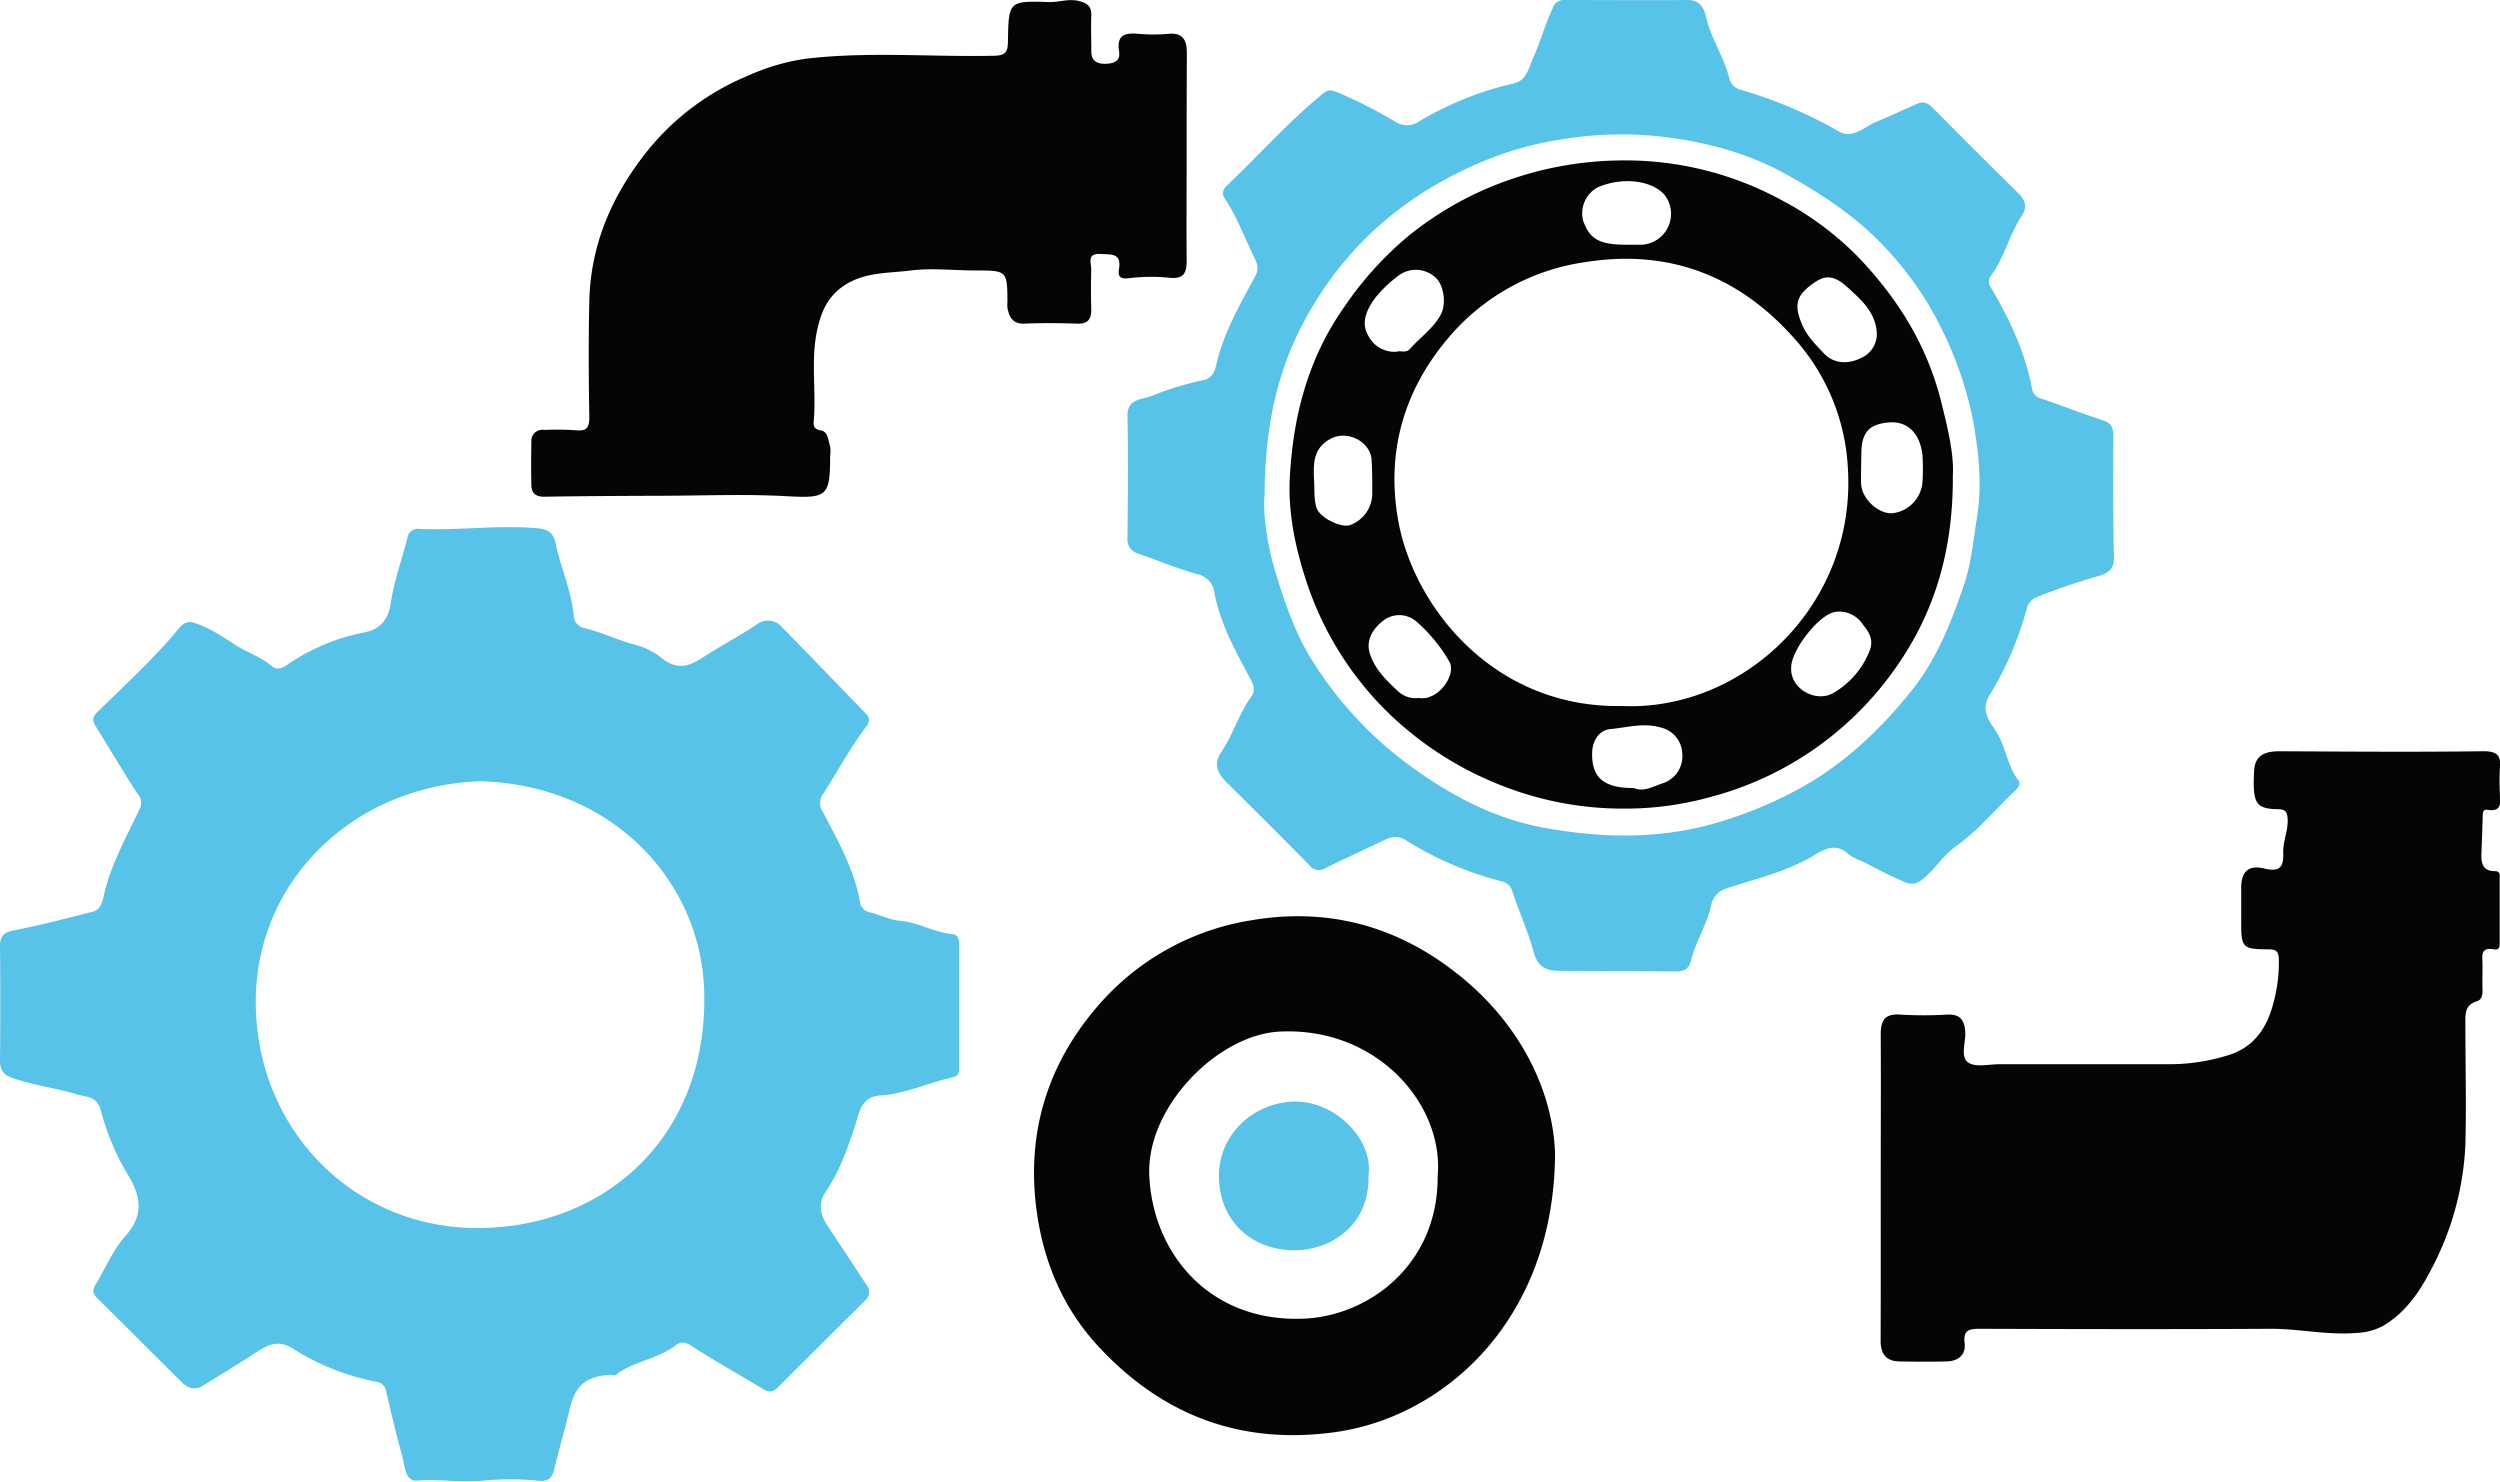 <?xml version="1.0" encoding="UTF-8" standalone="no"?><svg xmlns="http://www.w3.org/2000/svg" viewBox="0 0 519.4 307.83"><defs><style>.cls-1{fill:#58c3e8;}.cls-2{fill:#050507;}</style></defs><g id="Слой_2" data-name="Слой 2"><g id="Слой_1-2" data-name="Слой 1"><path class="cls-1" d="M39.82,129.26c3.33.91,6.18,2.84,9,4.68,2.48,1.62,5.38,2.5,7.66,4.47,1.26,1.08,2.6.11,3.55-.53a42.17,42.17,0,0,1,15.52-6.46c4-.76,5.22-3.31,5.65-6.22.69-4.6,2.28-8.89,3.42-13.32a2.2,2.2,0,0,1,2.48-2c8.17.38,16.32-.85,24.5-.13,2.07.18,3.32.78,3.8,3,1.07,5.08,3.28,9.88,3.79,15.11a2.76,2.76,0,0,0,2,2.59c3.76.83,7.19,2.6,10.88,3.54a14,14,0,0,1,5.26,2.62c3.13,2.56,5.63,2,8.6.05,3.65-2.4,7.55-4.43,11.19-6.84a3.81,3.81,0,0,1,5.4.54c5.8,5.9,11.52,11.87,17.27,17.81a1.79,1.79,0,0,1,.32,2.58c-3.39,4.48-6.05,9.42-9.06,14.14a3.16,3.16,0,0,0-.11,3.75c3.12,6,6.47,11.84,7.71,18.59a2.47,2.47,0,0,0,1.91,2.28c2.17.51,4.27,1.61,6.45,1.79,3.77.33,7,2.4,10.75,2.76,1.25.12,1.49,1,1.49,2.08q0,12.95,0,25.88c0,.93-.15,1.56-1.31,1.81-5,1.08-9.79,3.43-15,3.75-4,.24-4.37,3.43-5.2,6-1.58,4.82-3.23,9.62-6.06,13.8-2.11,3.13-1,5.45.72,8q3.88,5.85,7.71,11.71a2.28,2.28,0,0,1-.45,3.17q-9.07,9-18.11,18.05c-1,1-1.88,1-3.12.22-4.89-3-9.95-5.75-14.75-8.9-1.41-.93-2.33-.89-3.41-.06-3.71,2.85-8.64,3.2-12.34,6.06-.26.2-.81,0-1.22,0-5.08.38-7.15,2.19-8.35,7.1-1,4.21-2.21,8.38-3.25,12.59-.46,1.89-1.32,2.54-3.41,2.3a59.17,59.17,0,0,0-11.9.05c-4.36.37-8.73-.43-13.17-.06-2.52.21-2.52-3.22-3.09-5.21-1.26-4.4-2.26-8.88-3.32-13.34a2.34,2.34,0,0,0-2.13-2,50.39,50.39,0,0,1-16.91-6.67c-3-2-5-1.27-7.45.25Q48,284.34,42.13,287.9c-1.64,1-3.12.52-4.38-.74-5.89-5.85-11.75-11.73-17.66-17.57-1-1-.77-1.82-.15-2.85,2-3.28,3.48-7,6-9.79,3.9-4.41,3.5-8.19.59-12.95a50.83,50.83,0,0,1-5.58-13.29c-.79-3-3.08-2.78-4.67-3.27-4.54-1.4-9.33-1.91-13.85-3.54C.55,223.23,0,222.19,0,220.31q.12-11.81,0-23.61c0-2.1.64-3,2.84-3.39,5.52-1.08,11-2.52,16.43-3.9,1.89-.48,2.11-2.59,2.41-3.84,1.49-6.18,4.57-11.63,7.22-17.28a2.77,2.77,0,0,0-.29-3.34c-3.05-4.62-5.81-9.42-8.76-14.1-.8-1.27-.56-2,.47-3,5.54-5.43,11.27-10.67,16.28-16.61C37.41,130.26,38.2,129.08,39.82,129.26ZM100,162.31c-26.39.77-47.19,20.69-46.86,46.43.34,26.3,20.62,46.61,46.43,46.4,26.39-.21,47.76-19.26,46.72-49.53C145.53,183.42,127.7,163.24,100,162.31Z"/><path class="cls-1" d="M396.12,183.45c-2.18-1-5.12-2.29-7.89-3.84-1.4-.78-3.14-1.22-4.2-2.19-2.53-2.33-5.06-1-6.92.13-5.68,3.52-12.1,4.92-18.28,7a4.43,4.43,0,0,0-3.29,3.42c-.89,4.12-3.26,7.65-4.25,11.71-.37,1.53-1.38,2.18-3.08,2.15-8.1-.11-16.19-.09-24.28-.13-2.67,0-4.45-.83-5.27-3.83-1.18-4.34-3.08-8.48-4.48-12.77a2.86,2.86,0,0,0-2.23-2,69.71,69.71,0,0,1-19.84-8.52c-1.86-1.12-3.06-.71-4.62,0-4,1.94-8.09,3.78-12.09,5.77a2.46,2.46,0,0,1-3.35-.58c-5.66-5.77-11.41-11.47-17.15-17.17-1.92-1.91-2.93-3.78-1.12-6.44,2.43-3.58,3.6-7.88,6.17-11.41.77-1.06.68-2.08,0-3.38-3.16-5.94-6.52-11.79-7.71-18.59a4.34,4.34,0,0,0-3.32-3.44c-4.17-1.17-8.2-2.84-12.29-4.27a3.08,3.08,0,0,1-2.39-3.32c.09-8.41.19-16.82,0-25.23-.09-3.81,3.09-3.45,5-4.26a68,68,0,0,1,10.93-3.33c2.13-.5,2.36-2.53,2.64-3.66,1.59-6.49,4.89-12.16,8-17.94.76-1.43.44-2.51-.23-3.85-2-4.08-3.57-8.4-6.11-12.22-.74-1.12-.36-2,.53-2.81,6.66-6.28,12.71-13.2,19.87-19,1.13-.91,1.75-.76,3-.27A98.34,98.34,0,0,1,290,25.36a4.38,4.38,0,0,0,4.35.15,67.48,67.48,0,0,1,20.29-8.21c2.55-.62,3-3.31,3.95-5.41,1.49-3.32,2.4-6.84,4-10.15A2.35,2.35,0,0,1,325.09,0c8.52,0,17.05.07,25.57,0,2.44,0,3.37,1.63,3.73,3.3,1,4.6,3.77,8.46,4.9,13a3.19,3.19,0,0,0,2.34,2.35,93.09,93.09,0,0,1,20.56,8.74c2.76,1.53,5.33-1.17,7.9-2.21,2.89-1.16,5.68-2.56,8.56-3.74,1.09-.44,2,.09,2.87.94q8.89,9,17.87,17.83c1.36,1.35,1.84,2.81.7,4.54-2.59,3.9-3.61,8.61-6.37,12.42a2.07,2.07,0,0,0-.06,2.62c3.87,6.58,7.13,13.43,8.51,21a2.49,2.49,0,0,0,1.86,2c4.29,1.44,8.5,3.11,12.79,4.51,1.76.57,2.26,1.47,2.25,3.25-.05,8.38-.08,16.78.12,25.16.06,2.47-1,3.27-3.1,3.94a131.67,131.67,0,0,0-12.74,4.32,3.57,3.57,0,0,0-2.17,2.12,68.74,68.74,0,0,1-7.88,18.41c-1.92,3.17.11,5.45,1.41,7.47,2.05,3.21,2.3,7.12,4.62,10.15.7.93-.31,1.8-1,2.46-4,3.78-7.49,8.08-12,11.26-2.52,1.76-4.1,4.41-6.38,6.39C399,183,398.25,183.92,396.12,183.45Zm-133.4-80.39c-.31,3.16.33,9.29,2.12,15.29,1.93,6.44,4.08,12.89,7.6,18.58a78.75,78.75,0,0,0,20.92,22.47c8.15,5.92,17.12,10.62,26.94,12.48,12.44,2.34,25.09,2.59,37.46-1.27a87.35,87.35,0,0,0,15.91-6.67c9.37-5.11,16.93-12.27,23.55-20.54,5.19-6.51,8.15-14.06,10.8-21.84,1.56-4.58,1.94-9.28,2.71-14,1.1-6.67.39-13.16-.69-19.58a75.76,75.76,0,0,0-6.59-19.53,67.44,67.44,0,0,0-11.6-16.81c-5.79-6.3-12.83-11-20.34-15.2-8.51-4.79-17.71-7.13-27-8.13a75.15,75.15,0,0,0-18.79.45,70.87,70.87,0,0,0-15.72,4c-16.18,6.36-29.05,16.6-37.85,31.83C265.77,75.62,262.82,87.37,262.72,103.06Z"/><path class="cls-2" d="M390.74,246.62c0-10.57.06-21.14,0-31.7,0-3,.9-4.36,4.1-4.13a78.64,78.64,0,0,0,9.71,0c2.68-.13,3.6,1.15,3.75,3.58.14,2.2-1.08,5.19.6,6.37,1.53,1.08,4.35.35,6.6.36,11.87,0,23.74,0,35.61,0a40.66,40.66,0,0,0,11.56-1.79c5.89-1.69,8.56-6.16,9.85-11.7a31.51,31.51,0,0,0,.93-8.23c-.05-1.71-.5-2.14-2.2-2.15-5.38,0-5.62-.37-5.62-5.66,0-2.37,0-4.75,0-7.12,0-3.35,1.5-4.81,4.84-4s4-.47,3.89-3.33c-.07-2.36,1.06-4.58.92-7-.09-1.5-.52-2-2.09-2-4.56-.11-5.18-1.2-4.89-7.78.14-3.12,1.74-4.27,5.39-4.26,14,.07,28.06.18,42.08,0,3.15-.05,3.91.92,3.6,3.73a46.11,46.11,0,0,0,0,4.85c0,1.79.73,4.11-2.64,3.58-1-.17-.91.9-.93,1.65-.07,2.37-.15,4.73-.25,7.1-.08,2,0,4,2.78,4,1.2,0,1,.81,1,1.54v13.26c0,.81,0,1.65-1.15,1.45-2.95-.56-2.43,1.45-2.41,3.14s-.07,3.45,0,5.17c.05,1.08-.15,2.16-1.12,2.45-2.65.8-2.45,2.77-2.44,4.85,0,8.3.22,16.61,0,24.9A60.81,60.81,0,0,1,505,263.93c-2.4,4.66-5.3,8.78-9.84,11.51a12.77,12.77,0,0,1-5.58,1.49c-6,.51-11.93-.89-17.93-.86-20.07.11-40.15.07-60.22,0-2.28,0-3.59.2-3.26,3,.28,2.46-1.36,3.72-3.74,3.78-3.23.09-6.47.06-9.71,0-2.75,0-4-1.46-4-4.24C390.76,268,390.74,257.29,390.74,246.62Z"/><path class="cls-2" d="M246.54,32.86c0,7.11-.06,14.23,0,21.34,0,2.52-.63,3.79-3.5,3.52a37.36,37.36,0,0,0-8.39.07c-2,.26-2.42-.35-2.16-1.95.53-3.32-1.63-2.93-3.77-3.07-3-.2-2,1.84-2,3.21-.09,2.8-.07,5.61,0,8.41,0,2-.78,2.92-2.89,2.85-3.66-.11-7.34-.16-11,0-2.42.09-3.13-1.33-3.52-3.24a6.17,6.17,0,0,1,0-1.29c-.06-6.52-.06-6.51-6.78-6.52-4.42,0-8.9-.54-13.25,0-4.63.6-9.54.28-13.8,3.07-3.22,2.1-4.63,4.92-5.54,8.6-1.57,6.36-.39,12.72-.83,19.07-.07,1.08-.42,2.21,1.49,2.51,1.41.22,1.48,2.08,1.87,3.32a6.89,6.89,0,0,1,0,1.93c0,8.58-.68,8.86-9.26,8.39-8.39-.45-16.83-.11-25.24-.08s-16.6.06-24.9.2c-1.84,0-2.63-.76-2.67-2.38-.07-3-.06-6,0-9a2.3,2.3,0,0,1,2.67-2.5,63.2,63.2,0,0,1,6.46.06c2.61.33,2.94-.79,2.9-3-.13-7.87-.17-15.74,0-23.61.22-11.39,4.31-21.33,11.25-30.37A52.61,52.61,0,0,1,155.47,15.7a44.36,44.36,0,0,1,11.91-3.49c13.07-1.56,26.16-.33,39.24-.63,2.45-.06,2.75-.94,2.79-3,.13-8.33.18-8.42,8.48-8.15,2.13.07,4.15-.78,6.35-.2,1.79.47,2.55,1.19,2.49,3-.09,2.47,0,5,0,7.44,0,2,1.2,2.61,2.9,2.58s3.2-.48,2.87-2.56c-.56-3.5,1.29-3.91,4.09-3.66a34.14,34.14,0,0,0,6.15,0c3.19-.31,3.85,1.5,3.84,4.09Q246.53,22,246.54,32.86Z"/><path class="cls-2" d="M323.08,239.68c-.2,34.74-23.17,54.67-45.55,57.84-19.59,2.76-35.91-3.38-49.23-17.68-7.38-7.92-11.48-17.57-12.92-28.24-2.17-16,2.1-30.24,12.56-42.43a53,53,0,0,1,32.22-18c15.53-2.62,29.66,1.11,42,10.67C316,212.47,322.67,226.91,323.08,239.68Zm-24.39,4.75c1.36-15.07-12.73-31.17-32.92-30.1-12.75.68-27.48,15.55-27,29.65.57,16,12.12,30.54,31.55,30C284,273.69,298.76,263,298.69,244.43Z"/><path class="cls-2" d="M405.72,98.75c.11,16.17-4.08,29.44-12.68,41.12a68,68,0,0,1-37.44,25.65A66.15,66.15,0,0,1,337.37,168a68.59,68.59,0,0,1-26.39-5.2,70.42,70.42,0,0,1-24.76-16.95,67.75,67.75,0,0,1-14.91-25.37c-2.23-6.88-3.72-14.07-3.34-21.23.67-12.65,3.73-24.68,11.25-35.38A71.12,71.12,0,0,1,292.65,49a69.26,69.26,0,0,1,22-12,72,72,0,0,1,22.33-3.67,67.84,67.84,0,0,1,32.84,8.08,64.46,64.46,0,0,1,15.85,11.6c8.17,8.41,14.38,18.07,17.43,29.69C404.59,88.59,406,94.31,405.72,98.75Zm-68.63,47.93c25,1.09,48.91-21,46.79-50a43.62,43.62,0,0,0-10.71-25.93c-11.61-13.34-26.25-19.11-43.9-16.28A45.6,45.6,0,0,0,301,70.09c-9.25,10.86-13,23.6-10.56,37.75C293.44,125.57,310,147.22,337.09,146.68Zm52.84-77.27c-.14-4.54-3.29-7.14-6.11-9.74-3.39-3.11-5.29-2.2-7.72-.34-3,2.32-3.32,4.29-1.69,8.11,1,2.41,2.89,4.24,4.54,6,1.87,2,4.77,2.35,7.57,1A5.46,5.46,0,0,0,389.93,69.41ZM372.14,138.6c-.33,4.55,5.26,7.56,8.92,5.28a17.55,17.55,0,0,0,7.35-8.62c1-2.52-.25-4.06-1.46-5.62a5.8,5.8,0,0,0-5.79-2.49C377.75,127.84,372.18,135.09,372.14,138.6Zm14.53-41.85h0c0,1.29-.07,2.59,0,3.88.21,3.09,3.64,6.21,6.54,6a7.1,7.1,0,0,0,6.21-6.51,47.86,47.86,0,0,0,0-5.49c-.54-4.9-3.36-7.18-7-6.86-4.12.37-5.71,2-5.71,6.7ZM337.86,50.84h3.24a6.42,6.42,0,0,0,4.74-10.33c-2.57-3-8.68-3.84-13.88-1.6a6.15,6.15,0,0,0-3.07,6.87C330.24,49.69,332.29,50.84,337.86,50.84Zm1.62,112.88c1.92.88,4-.31,5.85-.95a5.89,5.89,0,0,0,4.18-6.16,5.76,5.76,0,0,0-4.46-5.46c-3.55-1.05-7,0-10.48.32-2.23.23-3.68,2.25-3.78,4.79C330.6,161.49,333.15,163.77,339.48,163.72ZM294.76,145c4,.75,8-4.92,6.31-7.62a32.39,32.39,0,0,0-6.85-8.29,5.39,5.39,0,0,0-6.83-.14c-2,1.51-3.62,3.88-2.85,6.62.91,3.21,3.3,5.62,5.69,7.82A5.26,5.26,0,0,0,294.76,145Zm-4.37-72c.72-.12,1.76.37,2.54-.51,2.12-2.41,4.86-4.23,6.42-7.15,1.21-2.28.61-6.32-1.26-7.81a6,6,0,0,0-7.87,0,25.17,25.17,0,0,0-4.61,4.49c-1.61,2.3-3,5-1.27,7.84A6.06,6.06,0,0,0,290.39,73.05ZM273,99.53c.15,2-.08,4.16.54,6,.72,2.12,5,4.08,6.81,3.61a7,7,0,0,0,4.75-6.74c0-2.25,0-4.5-.13-6.74-.17-3.88-4.95-6.32-8.4-4.56C272.86,93,272.86,96.15,273,99.53Z"/><path class="cls-1" d="M284.31,244.23c.29,10.5-8,15.55-15.41,15.53-8.34,0-15.6-5.6-15.66-15.44-.06-8,6.41-14.93,15.13-15.44S285.42,236.62,284.31,244.23Z"/></g></g></svg>